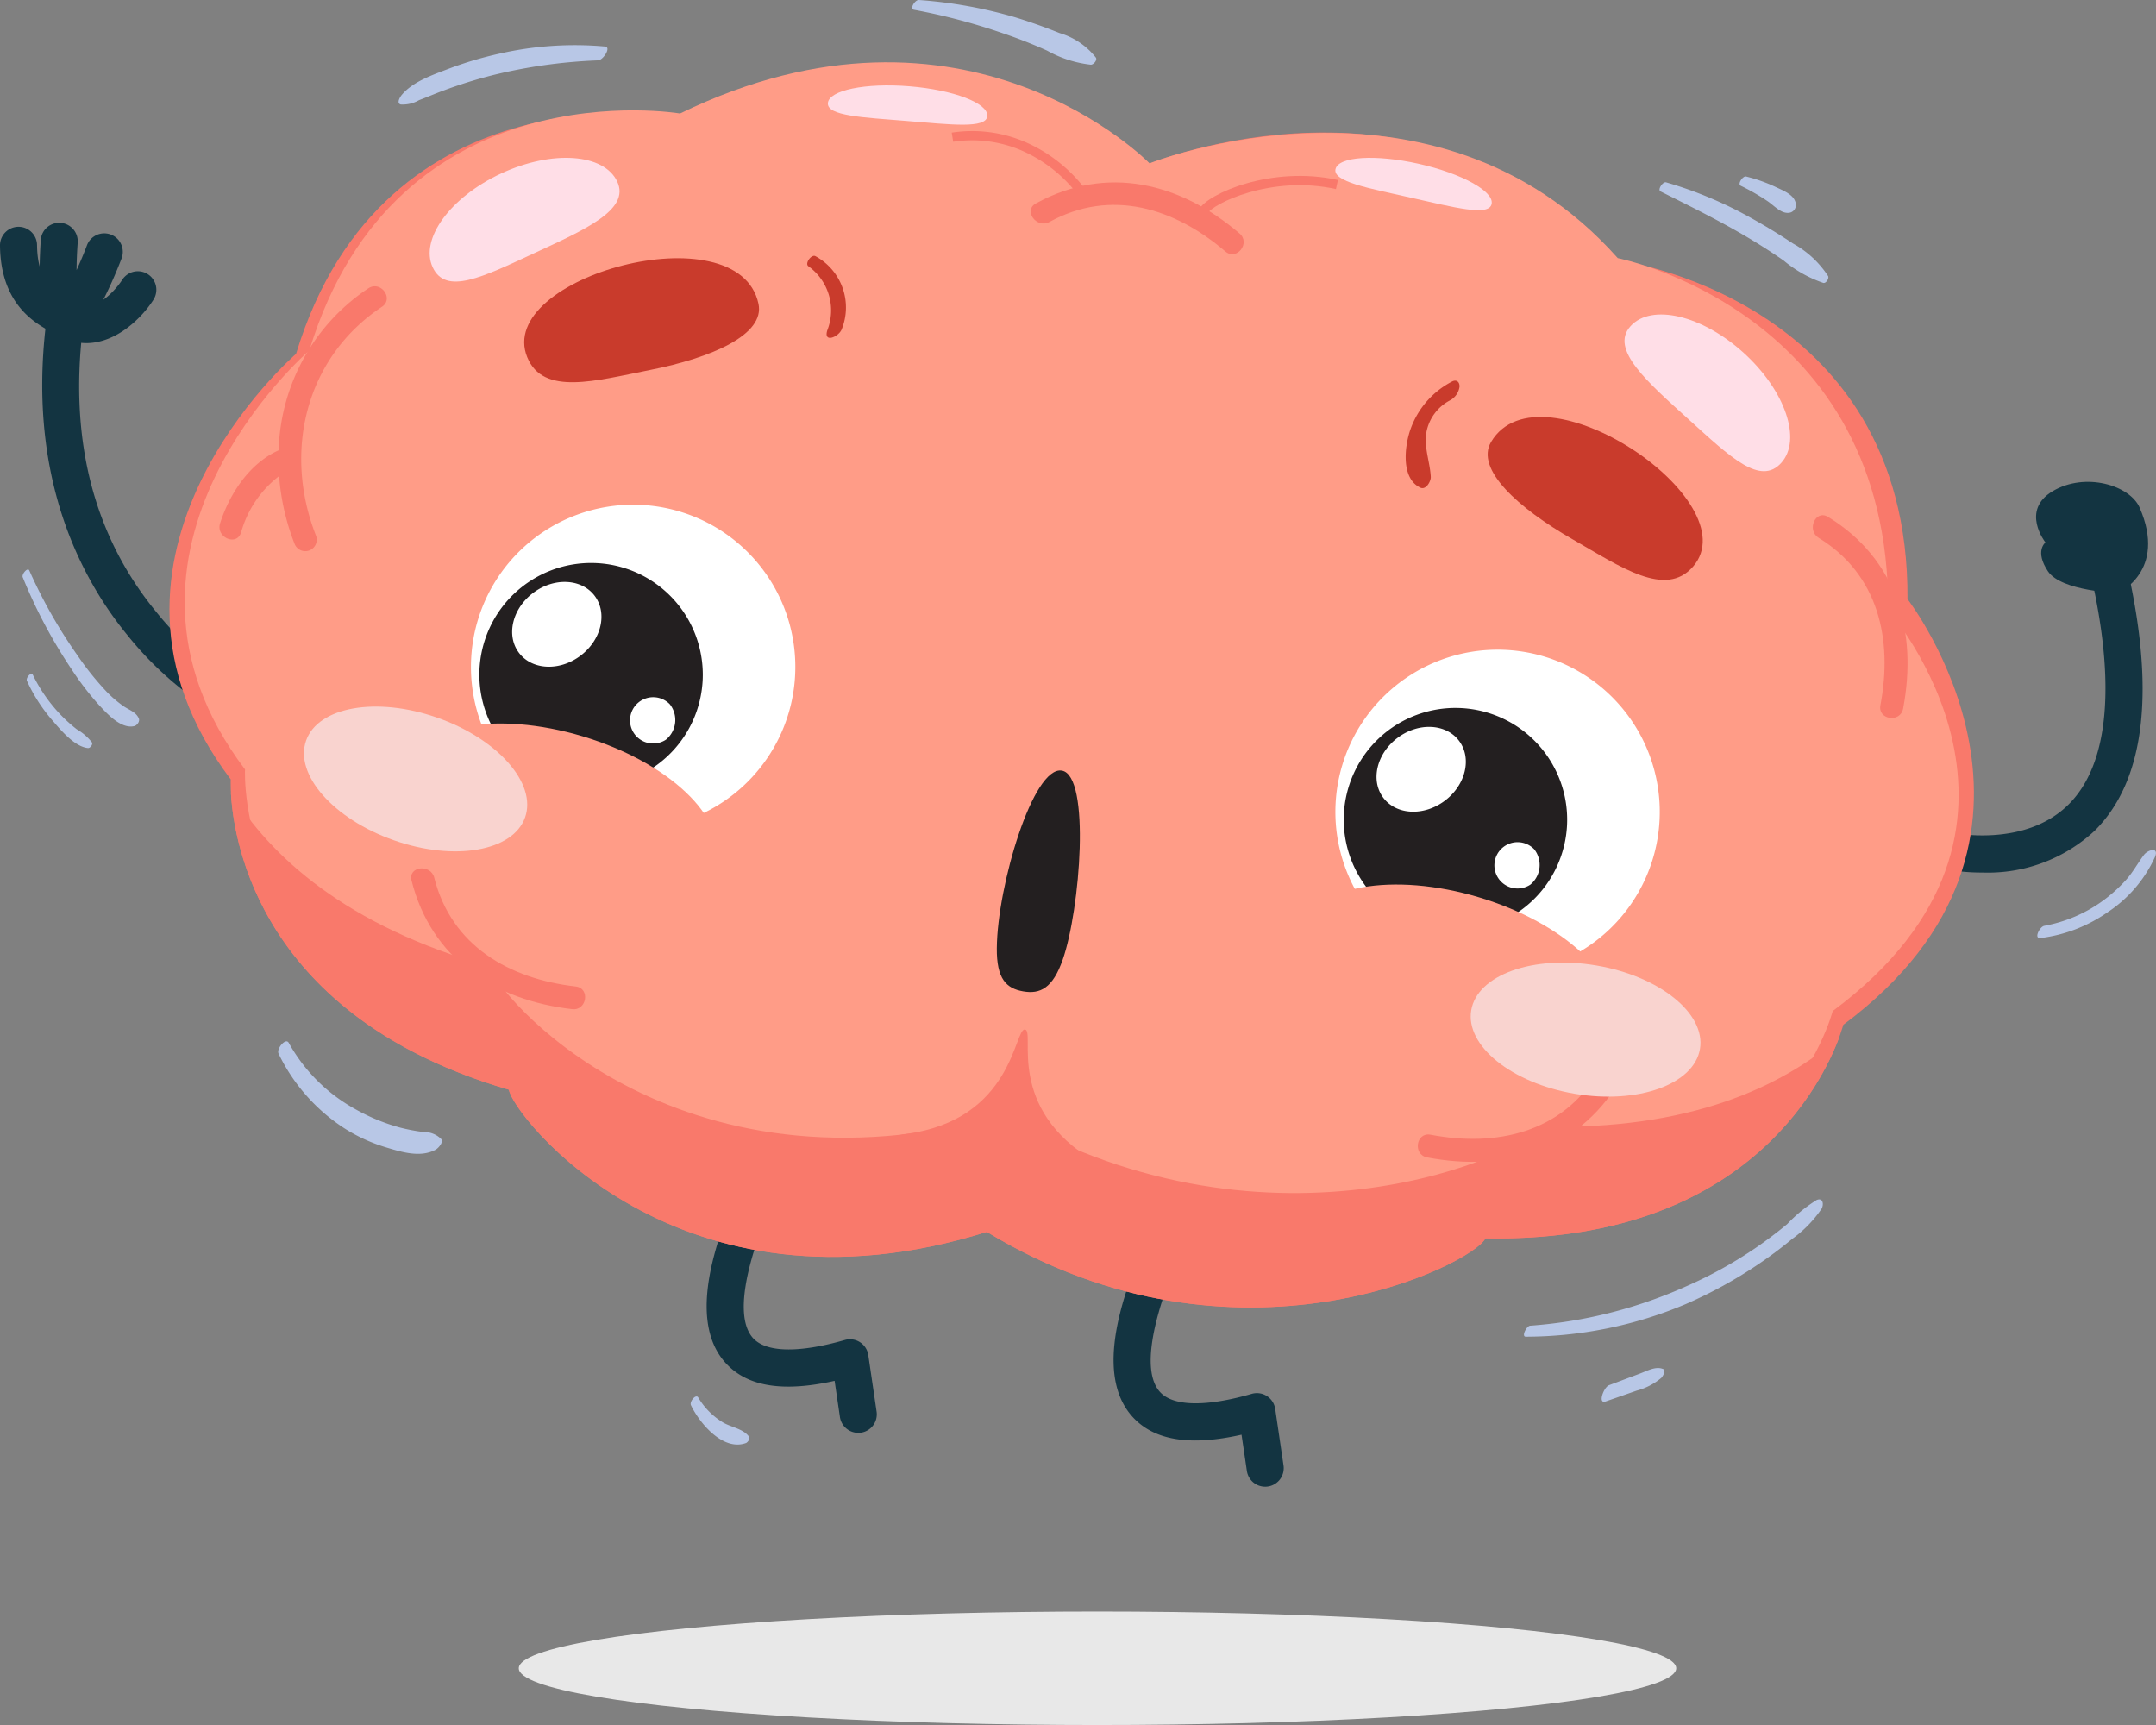<svg id="Grupo_1101119" data-name="Grupo 1101119" xmlns="http://www.w3.org/2000/svg" xmlns:xlink="http://www.w3.org/1999/xlink" width="189.999" height="152.001" viewBox="0 0 189.999 152.001">
  <rect x="0" y="0" width="189.999" height="152.001" fill="#808080" stroke="none"/>
  <defs>
    <clipPath id="clip-path">
      <rect id="Rectángulo_403049" data-name="Rectángulo 403049" width="189.999" height="131.001" fill="none"/>
    </clipPath>
    <clipPath id="clip-path-2">
      <rect id="Rectángulo_403044" data-name="Rectángulo 403044" width="16.732" height="10.903" fill="none"/>
    </clipPath>
    <clipPath id="clip-path-3">
      <rect id="Rectángulo_403045" data-name="Rectángulo 403045" width="14.601" height="13.805" fill="none"/>
    </clipPath>
    <clipPath id="clip-path-4">
      <rect id="Rectángulo_403046" data-name="Rectángulo 403046" width="14.053" height="3.461" fill="none"/>
    </clipPath>
    <clipPath id="clip-path-5">
      <rect id="Rectángulo_403047" data-name="Rectángulo 403047" width="13.782" height="4.612" fill="none"/>
    </clipPath>
    <clipPath id="clip-path-6">
      <rect id="Rectángulo_403048" data-name="Rectángulo 403048" width="188.007" height="127.288" fill="none"/>
    </clipPath>
  </defs>
  <g id="Grupo_1101123" data-name="Grupo 1101123">
    <g id="Grupo_1101117" data-name="Grupo 1101117">
      <g id="Grupo_1101116" data-name="Grupo 1101116" clip-path="url(#clip-path)">
        <path id="Trazado_911895" data-name="Trazado 911895" d="M948.382,298.33a17.022,17.022,0,0,1-3.606-.36,1.632,1.632,0,0,1,.743-3.178c.1.022,6.545,1.434,10.462-2.483,3.5-3.5,4.17-10.5,1.933-20.25a1.632,1.632,0,1,1,3.181-.73c2.541,11.072,1.589,18.915-2.828,23.309a13.8,13.8,0,0,1-9.886,3.692" transform="translate(-773.665 -221.445)" fill="#133441"/>
        <path id="Trazado_911896" data-name="Trazado 911896" d="M1003.956,245.645s-5-.136-6.19-1.918-.217-2.535-.217-2.535-2.232-2.817.647-4.523,6.8-.513,7.655,1.455c2.445,5.612-1.9,7.521-1.9,7.521" transform="translate(-817.294 -193.393)" fill="#133441"/>
        <path id="Trazado_911897" data-name="Trazado 911897" d="M38.439,188.445a1.628,1.628,0,0,1-.686-.152,30.138,30.138,0,0,1-9.558-7.872c-4.135-5.042-8.74-13.854-7.2-27.2a1.632,1.632,0,1,1,3.243.375c-1.134,9.8,1.045,18.128,6.477,24.752a27.093,27.093,0,0,0,8.408,6.981,1.632,1.632,0,0,1-.688,3.113" transform="translate(-16.969 -124.456)" fill="#133441"/>
        <path id="Trazado_911898" data-name="Trazado 911898" d="M7.593,121.25a5.108,5.108,0,0,1-2.538-.7c-.115-.065-.241-.131-.375-.2-1.5-.795-4.627-2.449-4.68-7.7A1.632,1.632,0,0,1,1.616,111h.017a1.632,1.632,0,0,1,1.632,1.616c.033,3.311,1.579,4.129,2.942,4.851.161.085.313.166.452.244,2.049,1.156,4.082-1.987,4.1-2.019a1.632,1.632,0,1,1,2.753,1.753c-.982,1.541-3.224,3.806-5.922,3.806" transform="translate(0 -91.017)" fill="#133441"/>
        <path id="Trazado_911899" data-name="Trazado 911899" d="M21.837,118.831q-.106,0-.214-.011c-2.169-.216-2.213-3.264-2.237-4.9-.024-1.669.1-3.293.1-3.361a1.632,1.632,0,0,1,3.255.245c-.061.811-.092,1.648-.1,2.416.313-.678.628-1.427.907-2.165a1.632,1.632,0,1,1,3.054,1.151c-.023.061-.569,1.506-1.273,2.961-1.061,2.2-2.071,3.665-3.5,3.665" transform="translate(-15.894 -89.417)" fill="#133441"/>
        <path id="Trazado_911900" data-name="Trazado 911900" d="M558.5,635.541a1.632,1.632,0,0,1-1.613-1.395l-.469-3.188c-4.48,1.007-7.6.524-9.5-1.461-3.256-3.4-1.207-9.541-.331-12.166.059-.176.128-.383.169-.517a1.633,1.633,0,0,1,2.364-1.33,1.7,1.7,0,0,1,.792,2.168c-.054.186-.131.418-.229.712-.569,1.707-2.3,6.9-.41,8.874,1.18,1.231,4.038,1.273,8.047.12a1.632,1.632,0,0,1,2.066,1.331l.733,4.983a1.635,1.635,0,0,1-1.617,1.87m-11.5-17.726a1.6,1.6,0,0,0,.641.581,1.627,1.627,0,0,1-.641-.581" transform="translate(-447.007 -504.54)" fill="#133441"/>
        <path id="Trazado_911901" data-name="Trazado 911901" d="M359.274,609.177a1.633,1.633,0,0,1-1.613-1.395l-.469-3.188c-4.48,1.007-7.6.524-9.5-1.461-3.256-3.395-1.206-9.541-.331-12.166.059-.176.128-.383.169-.517a1.633,1.633,0,0,1,2.364-1.33,1.7,1.7,0,0,1,.792,2.168c-.054.186-.131.418-.229.712-.569,1.707-2.3,6.9-.41,8.874,1.18,1.231,4.038,1.273,8.047.12a1.632,1.632,0,0,1,2.066,1.331l.733,4.983a1.632,1.632,0,0,1-1.377,1.852,1.613,1.613,0,0,1-.24.018m-11.5-17.725a1.6,1.6,0,0,0,.641.581,1.626,1.626,0,0,1-.641-.581" transform="translate(-283.642 -482.922)" fill="#133441"/>
        <path id="Trazado_911902" data-name="Trazado 911902" d="M236.126,78.573c.174-26.714-25.883-29.928-25.883-29.928-16.469-18.539-40.929-8.431-40.929-8.431s-15.992-16.6-41.585-4.126c0,0-25.833-4.682-33.614,20.874,0,0-20.65,17.807-5.756,37.5,0,0-1.095,19.885,24.517,27.34.26,2.121,14.8,21.073,42.115,12.527,22.115,13.41,42.935,2.782,43.935.568,26.67.5,31.54-18.81,31.54-18.81,22.036-16.386,5.66-37.516,5.66-37.516" transform="translate(-68.026 -25.784)" fill="#f9796b"/>
        <path id="Trazado_911903" data-name="Trazado 911903" d="M240.538,78.743c.171-26.3-23.825-31-23.825-31-16.215-18.253-41.266-8.353-41.266-8.353S159.274,22.722,134.076,35c0,0-25.008-4.285-32.668,20.877,0,0-20.332,17.532-5.668,36.923,0,0-1.078,19.578,24.139,26.919.257,2.088,14.569,20.748,41.465,12.334,21.774,13.2,42.272,2.74,43.257.559,26.259.493,31.053-18.52,31.053-18.52,21.7-16.133,4.882-35.349,4.882-35.349" transform="translate(-74.147 -24.999)" fill="#ff9c87"/>
        <path id="Trazado_911904" data-name="Trazado 911904" d="M228.4,417.308c-1.049,2.207-23.278,12.62-47.166-1.06C152,424.5,136.189,405.357,135.885,403.23c-12.732-3.58-19.374-9.75-22.844-15.356.222,4.32,2.566,19.81,24.5,26.2.26,2.121,14.8,21.073,42.115,12.527,22.115,13.41,42.935,2.782,43.935.568,22.841.429,29.687-13.664,31.183-17.722-4.981,4.32-13.157,8.234-26.378,7.865" transform="translate(-92.691 -318.049)" fill="#f9796b"/>
        <path id="Trazado_911905" data-name="Trazado 911905" d="M456.692,515.58c-8.038-4.742-5.254-11.516-6.208-11.661s-1.02,7.993-10.548,9.206c-5.209.663,20.057,4.4,16.757,2.455" transform="translate(-360.156 -413.202)" fill="#f9796b"/>
        <g id="Grupo_1101103" data-name="Grupo 1101103" transform="translate(37.866 13.907)" style="mix-blend-mode: soft-light;isolation: isolate">
          <g id="Grupo_1101102" data-name="Grupo 1101102">
            <g id="Grupo_1101101" data-name="Grupo 1101101" clip-path="url(#clip-path-2)">
              <path id="Trazado_911906" data-name="Trazado 911906" d="M226.874,79.354c1.153,2.487-2.882,4.241-7.375,6.324s-7.74,3.7-8.893,1.218,1.554-6.191,6.046-8.274,9.068-1.755,10.222.732" transform="translate(-210.341 -77.251)" fill="#ffdee7"/>
            </g>
          </g>
        </g>
        <g id="Grupo_1101106" data-name="Grupo 1101106" transform="translate(143.161 27.717)" style="mix-blend-mode: soft-light;isolation: isolate">
          <g id="Grupo_1101105" data-name="Grupo 1101105">
            <g id="Grupo_1101104" data-name="Grupo 1101104" clip-path="url(#clip-path-3)">
              <path id="Trazado_911907" data-name="Trazado 911907" d="M795.774,155c-1.841,2.031,1.49,4.907,5.16,8.231s6.287,5.84,8.128,3.808.358-6.373-3.311-9.7-8.136-4.373-9.977-2.342" transform="translate(-795.251 -153.967)" fill="#ffdee7"/>
            </g>
          </g>
        </g>
        <g id="Grupo_1101109" data-name="Grupo 1101109" transform="translate(72.956 7.525)" style="mix-blend-mode: soft-light;isolation: isolate">
          <g id="Grupo_1101108" data-name="Grupo 1101108">
            <g id="Grupo_1101107" data-name="Grupo 1101107" clip-path="url(#clip-path-4)">
              <path id="Trazado_911908" data-name="Trazado 911908" d="M419.315,44.505c-.092,1.133-3.227.747-7.106.431s-7.035-.443-6.943-1.576,3.312-1.794,7.191-1.478,6.949,1.491,6.857,2.623" transform="translate(-405.264 -41.803)" fill="#ffdee7"/>
            </g>
          </g>
        </g>
        <g id="Grupo_1101112" data-name="Grupo 1101112" transform="translate(117.676 13.908)" style="mix-blend-mode: soft-light;isolation: isolate">
          <g id="Grupo_1101111" data-name="Grupo 1101111">
            <g id="Grupo_1101110" data-name="Grupo 1101110" clip-path="url(#clip-path-5)">
              <path id="Trazado_911909" data-name="Trazado 911909" d="M653.7,78.246c-.249,1.109,2.858,1.673,6.656,2.525s6.848,1.669,7.1.561-2.628-2.7-6.426-3.551-7.078-.644-7.327.465" transform="translate(-653.684 -77.257)" fill="#ffdee7"/>
            </g>
          </g>
        </g>
        <path id="Trazado_911910" data-name="Trazado 911910" d="M887.932,254.2c5.274,3.228,6.546,8.95,5.441,14.751-.243,1.278,1.754,1.58,2,.3,1.294-6.8-.544-13.185-6.615-16.9-1.107-.678-1.918,1.176-.824,1.845" transform="translate(-727.661 -206.806)" fill="#f9796b"/>
        <path id="Trazado_911911" data-name="Trazado 911911" d="M709.924,522.823c-3.228,5.274-8.95,6.546-14.751,5.441-1.278-.243-1.58,1.755-.3,2,6.8,1.294,13.185-.544,16.9-6.615.678-1.107-1.176-1.918-1.845-.824" transform="translate(-569.107 -428.279)" fill="#f9796b"/>
        <path id="Trazado_911912" data-name="Trazado 911912" d="M522.966,93.791c-5.258-4.5-11.714-6.075-17.954-2.651-1.138.625.068,2.249,1.192,1.632,5.421-2.975,11.02-1.237,15.506,2.6.989.846,2.243-.738,1.256-1.583" transform="translate(-413.724 -73.214)" fill="#f9796b"/>
        <path id="Trazado_911913" data-name="Trazado 911913" d="M587.724,89.433,587,89.055c.716-1.37,6.37-3.889,12.236-2.591l-.176.8c-5.709-1.265-10.882,1.3-11.336,2.172" transform="translate(-481.329 -70.603)" fill="#f9796b"/>
        <path id="Trazado_911914" data-name="Trazado 911914" d="M692.214,186.406a7.586,7.586,0,0,0-3.663,4.208c-.527,1.489-.858,4.348.88,5.148.487.224.93-.565.909-.959-.069-1.311-.62-2.616-.382-3.941a4,4,0,0,1,2.075-2.795,1.619,1.619,0,0,0,.84-1.2c.021-.415-.253-.672-.66-.462" transform="translate(-564.252 -152.788)" fill="#c93b2c"/>
        <path id="Trazado_911915" data-name="Trazado 911915" d="M395.263,126.148a4.778,4.778,0,0,1,1.668,5.647c-.355,1.142.962.6,1.255-.054a5.141,5.141,0,0,0-2.3-6.481c-.363-.191-.963.654-.622.888" transform="translate(-324.025 -102.688)" fill="#c93b2c"/>
        <path id="Trazado_911916" data-name="Trazado 911916" d="M476.866,69.556a12.514,12.514,0,0,0-4.836-3.72,11,11,0,0,0-6.006-.761l-.132-.805a11.829,11.829,0,0,1,6.457.816,13.326,13.326,0,0,1,5.154,3.962Z" transform="translate(-382.022 -52.583)" fill="#f9796b"/>
        <path id="Trazado_911917" data-name="Trazado 911917" d="M203.3,425.859c1.513,6,6.6,8.912,12.465,9.583,1.293.148.987,2.145-.3,2-6.875-.787-12.426-4.442-14.168-11.342-.318-1.259,1.693-1.482,2.007-.238" transform="translate(-165.031 -348.517)" fill="#f9796b"/>
        <path id="Trazado_911918" data-name="Trazado 911918" d="M120.538,140.317a17.7,17.7,0,0,0-7.9,14.271c-2.581,1.158-4.316,3.815-5.161,6.429-.4,1.226,1.445,2.06,1.845.824a9.436,9.436,0,0,1,3.353-4.978,20.637,20.637,0,0,0,1.381,6.009,1.011,1.011,0,0,0,1.878-.746c-2.906-7.368-.97-15.68,5.806-20.183,1.085-.721-.116-2.346-1.2-1.627" transform="translate(-88.08 -114.91)" fill="#f9796b"/>
        <path id="Trazado_911919" data-name="Trazado 911919" d="M746.361,217.268c-2.43,2.806-6.372.037-10.641-2.413-4.768-2.736-8.591-6.174-7.158-8.574,4.314-7.223,22.8,5.213,17.8,10.987" transform="translate(-597.156 -167.347)" fill="#c93b2c"/>
        <path id="Trazado_911920" data-name="Trazado 911920" d="M256.879,135.114c1.4,3.436,6.025,2.074,10.853,1.12,5.393-1.066,10.115-3.1,9.526-5.831-1.774-8.224-23.268-2.359-20.379,4.711" transform="translate(-210.417 -103.64)" fill="#c93b2c"/>
        <path id="Trazado_911921" data-name="Trazado 911921" d="M653.7,331.787a14.293,14.293,0,1,0,14.8-13.765,14.294,14.294,0,0,0-14.8,13.765" transform="translate(-536.009 -260.764)" fill="#fff"/>
        <path id="Trazado_911922" data-name="Trazado 911922" d="M677.485,356.731a9.845,9.845,0,1,0-10.194,9.481,9.844,9.844,0,0,0,10.194-9.481m-10.779-2.025c-1.845,1.384-4.271,1.265-5.42-.266s-.585-3.893,1.259-5.277,4.271-1.265,5.42.266.585,3.893-1.259,5.277m7.539,7.392a2.04,2.04,0,1,1,.339-3.121,2.24,2.24,0,0,1-.339,3.121" transform="translate(-539.384 -284.147)" fill="#231f20"/>
        <path id="Trazado_911923" data-name="Trazado 911923" d="M230.557,260.822a14.293,14.293,0,1,0,14.8-13.765,14.294,14.294,0,0,0-14.8,13.765" transform="translate(-189.045 -202.574)" fill="#fff"/>
        <path id="Trazado_911924" data-name="Trazado 911924" d="M254.347,285.767a9.845,9.845,0,1,0-10.194,9.481,9.844,9.844,0,0,0,10.194-9.481m-10.779-2.025c-1.845,1.384-4.271,1.265-5.42-.266s-.585-3.893,1.259-5.277,4.271-1.265,5.42.266.585,3.893-1.259,5.277m7.539,7.392a2.04,2.04,0,1,1,.339-3.121,2.239,2.239,0,0,1-.339,3.121" transform="translate(-192.419 -225.958)" fill="#231f20"/>
        <path id="Trazado_911925" data-name="Trazado 911925" d="M224.249,366.317c-1.148,3.825-8.222,5.082-15.8,2.808s-12.79-7.219-11.642-11.044,8.221-5.082,15.8-2.808,12.79,7.219,11.642,11.044" transform="translate(-161.248 -290.388)" fill="#ff9c87"/>
        <path id="Trazado_911926" data-name="Trazado 911926" d="M663.067,445.137c-1.148,3.825-8.222,5.082-15.8,2.808s-12.79-7.219-11.642-11.044,8.221-5.082,15.8-2.808,12.79,7.219,11.642,11.044" transform="translate(-521.07 -355.019)" fill="#ff9c87"/>
        <path id="Trazado_911927" data-name="Trazado 911927" d="M740.156,478.8c-.528,3.121-5.469,4.888-11.035,3.945s-9.651-4.237-9.123-7.358,5.469-4.888,11.035-3.945,9.651,4.237,9.123,7.358" transform="translate(-590.346 -386.367)" fill="#f9d3cf"/>
        <path id="Trazado_911928" data-name="Trazado 911928" d="M168.287,355.63c-1.053,2.984-6.226,3.888-11.555,2.018s-8.8-5.8-7.743-8.789,6.226-3.888,11.555-2.018,8.8,5.8,7.743,8.789" transform="translate(-122.014 -283.604)" fill="#f9d3cf"/>
        <path id="Trazado_911929" data-name="Trazado 911929" d="M487.971,392.781c.048-5.508,3.2-16.077,5.737-15.633s1.616,12.235.072,16.651c-.884,2.531-1.995,3.059-3.484,2.8s-2.349-1.086-2.326-3.817" transform="translate(-400.126 -309.243)" fill="#231f20"/>
        <g id="Grupo_1101115" data-name="Grupo 1101115" transform="translate(1.993)" style="mix-blend-mode: multiply;isolation: isolate">
          <g id="Grupo_1101114" data-name="Grupo 1101114">
            <g id="Grupo_1101113" data-name="Grupo 1101113" clip-path="url(#clip-path-6)">
              <path id="Trazado_911930" data-name="Trazado 911930" d="M746.19,599.169a36.34,36.34,0,0,0,14.082-2.867,39.7,39.7,0,0,0,6.353-3.478,37.34,37.34,0,0,0,3.047-2.275,10.7,10.7,0,0,0,2.58-2.64c.226-.389.131-1.037-.438-.779a13.337,13.337,0,0,0-2.584,2.114q-1.357,1.126-2.816,2.123a37.6,37.6,0,0,1-6.1,3.369,40.8,40.8,0,0,1-13.732,3.463c-.339.023-.8.974-.391.971" transform="translate(-613.722 -481.386)" fill="#b8c7e6"/>
              <path id="Trazado_911931" data-name="Trazado 911931" d="M784.422,672.569l2.734-.953a5.588,5.588,0,0,0,2.183-1.132c.1-.1.444-.65.167-.769-.654-.282-1.405.151-2.027.384l-2.751,1.034c-.478.18-1.018,1.684-.305,1.436" transform="translate(-644.922 -549.078)" fill="#b8c7e6"/>
              <path id="Trazado_911932" data-name="Trazado 911932" d="M136.2,510.779A16.242,16.242,0,0,0,141.9,517.3a14.7,14.7,0,0,0,3.849,1.771c1.355.411,3,.9,4.313.175.214-.118.715-.656.472-.937A2.1,2.1,0,0,0,149,517.7a16.46,16.46,0,0,1-2.083-.393,17.074,17.074,0,0,1-3.9-1.6,14.941,14.941,0,0,1-5.912-5.87c-.268-.486-1.1.521-.9.945" transform="translate(-113.652 -417.948)" fill="#b8c7e6"/>
              <path id="Trazado_911933" data-name="Trazado 911933" d="M812.5,90c2.487,1.241,4.967,2.467,7.369,3.87q1.775,1.037,3.466,2.208a11.043,11.043,0,0,0,3.506,1.981c.244.056.526-.4.423-.6a8.66,8.66,0,0,0-3.081-2.863q-1.712-1.141-3.508-2.147a35.567,35.567,0,0,0-7.693-3.254c-.286-.08-.781.66-.481.809" transform="translate(-668.153 -73.13)" fill="#b8c7e6"/>
              <path id="Trazado_911934" data-name="Trazado 911934" d="M851.687,87.191a19.321,19.321,0,0,1,2.336,1.338c.627.41,1.29,1.241,2.071,1.017a.683.683,0,0,0,.458-.654c-.016-.881-1.123-1.27-1.83-1.612a13.959,13.959,0,0,0-2.554-.9c-.287-.075-.783.667-.481.809" transform="translate(-700.283 -70.827)" fill="#b8c7e6"/>
              <path id="Trazado_911935" data-name="Trazado 911935" d="M446.715.864a53.754,53.754,0,0,1,7.838,2.069q1.985.67,3.9,1.53A10.153,10.153,0,0,0,462.3,5.7c.227.009.6-.4.441-.629a6.372,6.372,0,0,0-3.2-2.159c-1.288-.521-2.6-.988-3.928-1.393A40.159,40.159,0,0,0,447.143,0c-.336-.027-.842.79-.428.863" transform="translate(-368.163 0)" fill="#b8c7e6"/>
              <path id="Trazado_911936" data-name="Trazado 911936" d="M213.288,22.232a29.934,29.934,0,0,0-9.291.627,32.44,32.44,0,0,0-4.513,1.346c-1.4.537-3.117,1.119-4.1,2.291-.147.175-.491.734-.092.845a2.906,2.906,0,0,0,1.621-.384c.7-.261,1.377-.559,2.075-.816a42.265,42.265,0,0,1,4.426-1.388,46.006,46.006,0,0,1,9.27-1.3c.449-.017,1.2-1.173.608-1.225" transform="translate(-161.972 -18.134)" fill="#b8c7e6"/>
              <path id="Trazado_911937" data-name="Trazado 911937" d="M338.124,684.294c.766,1.6,2.839,4.071,4.847,3.341.153-.056.395-.386.279-.553-.5-.714-1.6-.839-2.328-1.281a6.364,6.364,0,0,1-2.154-2.182c-.209-.347-.786.377-.643.675" transform="translate(-279.23 -560.479)" fill="#b8c7e6"/>
              <path id="Trazado_911938" data-name="Trazado 911938" d="M997.65,423.849a13.122,13.122,0,0,0,5.9-2.265,11.58,11.58,0,0,0,4.2-4.91c.342-.9-.662-.586-.987-.152-.543.725-.959,1.512-1.569,2.195a13.258,13.258,0,0,1-2.037,1.837,12.652,12.652,0,0,1-5.18,2.218c-.4.075-.948,1.151-.333,1.077" transform="translate(-819.82 -341.193)" fill="#b8c7e6"/>
              <path id="Trazado_911939" data-name="Trazado 911939" d="M11.088,279.462a44.551,44.551,0,0,0,4.311,8.114,25.276,25.276,0,0,0,2.414,3.144c.717.768,1.939,2.122,3.1,1.848.245-.058.515-.424.4-.677-.247-.569-.862-.744-1.351-1.081a10.276,10.276,0,0,1-1.491-1.277,25.741,25.741,0,0,1-2.556-3.187,43.753,43.753,0,0,1-4.252-7.492c-.139-.312-.695.323-.579.608" transform="translate(-11.073 -228.586)" fill="#b8c7e6"/>
              <path id="Trazado_911940" data-name="Trazado 911940" d="M13.1,330.43a14.358,14.358,0,0,0,2.2,3.439c.752.869,1.981,2.37,3.178,2.491.194.02.459-.323.353-.5a4.745,4.745,0,0,0-1.344-1.159A13.612,13.612,0,0,1,16,333.352a13.877,13.877,0,0,1-2.386-3.462c-.136-.276-.629.291-.515.54" transform="translate(-12.721 -270.443)" fill="#b8c7e6"/>
            </g>
          </g>
        </g>
      </g>
    </g>
    <ellipse id="Elipse_11533" data-name="Elipse 11533" cx="51" cy="5" rx="51" ry="5" transform="translate(45.718 142.001)" fill="#e8e8e8"/>
  </g>
</svg>
